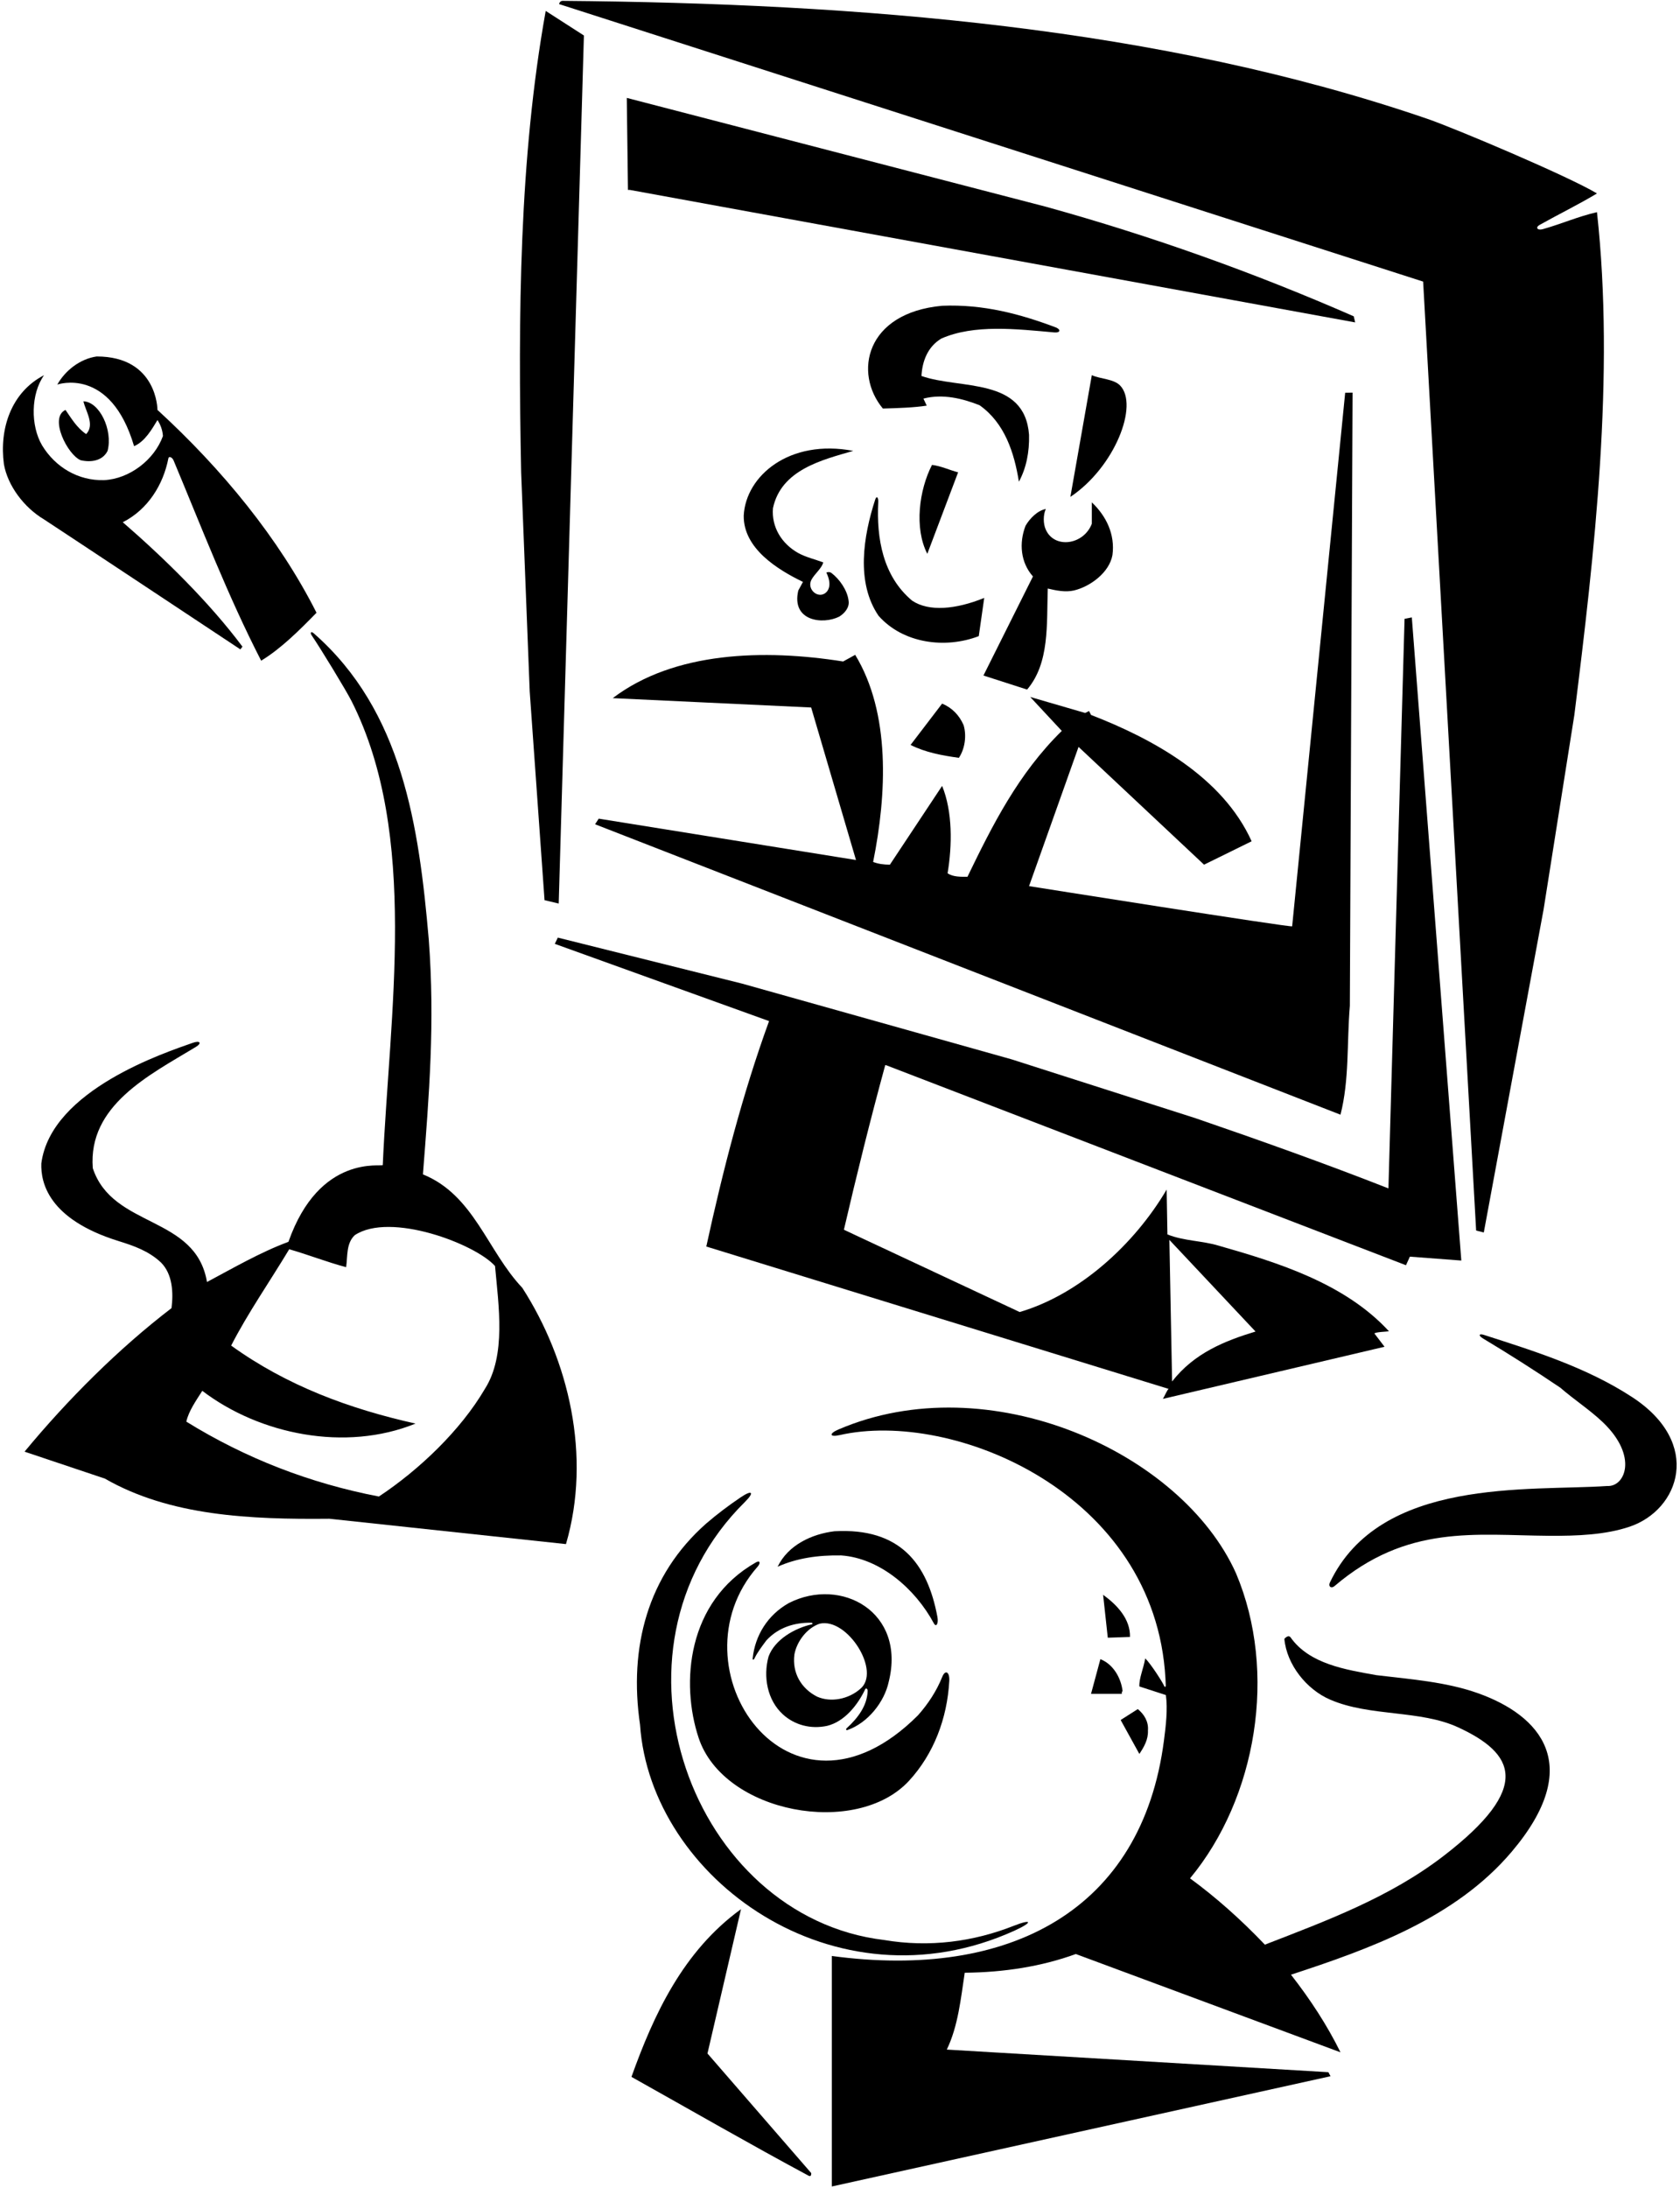 <?xml version="1.0" encoding="UTF-8"?>
<svg xmlns="http://www.w3.org/2000/svg" xmlns:xlink="http://www.w3.org/1999/xlink" width="431pt" height="561pt" viewBox="0 0 431 561" version="1.1">
<g id="surface1">
<path style=" stroke:none;fill-rule:nonzero;fill:rgb(0%,0%,0%);fill-opacity:1;" d="M 252.5 153.301 C 245.25 156.25 238.301 156.898 234 154 C 226.504 147.738 224.84 138.059 225.309 128.727 C 225.367 127.477 224.875 127.027 224.531 128.09 C 221.469 137.516 219.559 149.363 225.398 157.898 C 231.699 165 242.5 166.398 251.102 163.102 L 252.5 153.301 "/>
<path style=" stroke:none;fill-rule:nonzero;fill:rgb(0%,0%,0%);fill-opacity:1;" d="M 217.238 443.082 C 216.934 443.359 217.062 443.691 217.438 443.562 C 222.629 441.734 226.879 436.422 228 431.199 C 232.477 413.301 215.812 404.199 202.398 411 C 196.941 414.051 193.711 419.328 193.098 425.168 C 193.047 425.641 193.344 425.652 193.562 425.199 C 194.352 423.57 195.508 422.086 196.602 420.602 C 199.676 417.242 203.883 415.973 208.164 416.059 C 208.477 416.066 208.543 416.402 208.262 416.469 C 203.906 417.457 198.766 420.336 197.164 424.75 C 195.766 429.852 196.801 435.898 200.898 439.602 C 203.898 442.301 208 443.398 212.199 442.5 C 216.652 441.41 220.035 437.176 221.965 433.109 C 222.156 432.703 222.609 433.008 222.594 433.547 C 222.477 437.301 220.109 440.477 217.238 443.082 Z M 220.602 433.102 C 217.699 435.602 213.199 436.602 209.602 435 C 205.5 432.898 203.199 428.898 203.801 424.199 C 204.398 420.898 207 417.398 210.301 416.301 C 217.414 414.664 226.23 428.68 220.602 433.102 "/>
<path style=" stroke:none;fill-rule:nonzero;fill:rgb(0%,0%,0%);fill-opacity:1;" d="M 214.102 392.602 C 208.301 393.301 202.199 396.102 199.5 401.699 C 204.398 399.5 209.898 398.699 215.801 398.801 C 225.781 399.508 234.828 407.395 239.562 416.188 C 240.184 417.348 240.809 416.258 240.492 414.574 C 237.938 400.863 230.883 391.676 214.102 392.602 "/>
<path style=" stroke:none;fill-rule:nonzero;fill:rgb(0%,0%,0%);fill-opacity:1;" d="M 152.664 211.336 L 343.898 285.801 C 346.199 276.801 345.5 267.5 346.301 257.898 L 347 100.664 L 345.102 100.699 L 331.5 237.5 C 331.5 237.898 264 227.199 264 227.199 L 276.699 191.5 L 308.898 221.699 L 321.102 215.699 C 313.602 199.102 295.602 189.398 279.898 183.301 L 279.398 182.301 L 278.398 182.801 L 264.301 178.699 L 272.398 187.398 C 261.199 198.398 254.602 211.602 248.199 224.801 C 246.699 224.801 244.5 224.898 243.102 223.898 C 244.301 216.699 244.398 208.102 241.699 201.5 L 228.301 221.699 C 226.699 221.699 225.301 221.5 224 221 C 227.5 203.602 228.5 182.898 219.398 167.898 L 216.301 169.602 C 196.102 166.398 173 167 157.199 179 L 208.102 181.398 L 219.602 220.5 L 153.602 209.898 L 152.664 211.336 "/>
<path style=" stroke:none;fill-rule:nonzero;fill:rgb(0%,0%,0%);fill-opacity:1;" d="M 237.898 142 L 245.801 121.102 C 243.5 120.5 241.5 119.5 239.102 119.199 C 235.801 125.602 234.5 135.398 237.898 142 "/>
<path style=" stroke:none;fill-rule:nonzero;fill:rgb(0%,0%,0%);fill-opacity:1;" d="M 241.699 180.398 L 233.602 191 C 237.398 192.898 241.602 193.699 246 194.301 C 247.602 191.898 248 188.5 247.199 185.898 C 246.102 183.398 244.301 181.5 241.699 180.398 "/>
<path style=" stroke:none;fill-rule:nonzero;fill:rgb(0%,0%,0%);fill-opacity:1;" d="M 241.5 86.801 C 249.941 83.094 260.762 84.363 270.504 85.234 C 272.066 85.371 272.23 84.457 270.781 83.914 C 261.723 80.512 252.305 77.969 241.699 78.398 C 221.977 80.219 218.957 95.699 226.5 104.75 C 230.301 104.648 234.648 104.5 237.75 104 L 236.898 102.199 C 241.898 100.898 247 102.199 251.301 103.898 C 257.801 108.5 260.199 116.102 261.398 123.5 C 263.301 120 264.102 115.898 264 111.5 C 262.898 96.602 246.301 99.898 236.398 96.398 C 236.602 92.602 238 88.898 241.5 86.801 "/>
<path style=" stroke:none;fill-rule:nonzero;fill:rgb(0%,0%,0%);fill-opacity:1;" d="M 241.723 429.957 C 240.27 433.578 238.098 436.879 235.5 439.801 C 202.406 472.891 171.715 427.352 194.352 401.695 C 195.184 400.75 194.984 399.988 193.949 400.574 C 176.227 410.625 174.59 431.57 179.23 445.574 C 185.652 464.953 219.762 471.223 233.238 456.551 C 239.531 449.699 242.992 440.645 243.535 431.012 C 243.668 428.637 242.508 427.996 241.723 429.957 "/>
<path style=" stroke:none;fill-rule:nonzero;fill:rgb(0%,0%,0%);fill-opacity:1;" d="M 227.301 273.102 L 360.699 324.398 L 361.699 322.199 L 374.898 323.199 L 362.199 158.301 L 360.336 158.664 L 356.199 304.699 C 339.898 298.301 323.301 292.398 306.699 286.699 L 259.5 271.602 L 190.398 252.199 L 143.102 240.398 L 142.336 242 L 197.301 261.801 C 190.5 280.5 185.5 299.898 181.199 319.602 L 299.801 356.102 C 299.398 356.398 298.633 358.266 298.336 358.664 L 355.199 345.301 L 352.602 341.898 C 352.898 341.5 355.836 341.434 356.336 341.336 C 345.035 329.035 327.801 323.699 312.699 319.398 C 308.5 318.102 303.699 318.199 299.5 316.5 L 299.301 305 C 291 319.102 276.898 331.898 261.602 336.398 L 216.5 315.301 C 219.801 301.102 223.301 287 227.102 273.102 Z M 322.102 341.398 C 314.199 343.801 306.398 346.898 300.699 354.199 L 300 317.898 L 322.102 341.398 "/>
<path style=" stroke:none;fill-rule:nonzero;fill:rgb(0%,0%,0%);fill-opacity:1;" d="M 378.699 315.5 L 380.664 316 L 396 233.199 L 403.898 183.301 C 409.102 141.699 414.301 96.199 409.699 54.398 C 404.977 55.465 400.43 57.461 395.836 58.746 C 394.398 59.152 393.82 58.32 394.996 57.66 C 399.848 54.941 404.871 52.496 409.699 49.602 C 402.398 45.199 373.242 32.887 366.176 30.465 C 297.586 6.953 220.641 0.859 144.332 0.219 C 143.59 0.211 143.426 1.047 143.426 1.047 L 365.102 72.199 L 378.699 315.5 "/>
<path style=" stroke:none;fill-rule:nonzero;fill:rgb(0%,0%,0%);fill-opacity:1;" d="M 268.801 150.898 C 270.898 151.398 273.301 151.898 275.5 151.398 C 279.699 150.398 284.602 146.801 285.398 142.301 C 286.102 137 283.801 132.301 280.102 128.801 L 280.102 134.301 C 277.977 139.766 270.5 140.75 268.301 135.801 C 267.602 134.301 267.602 132 268.301 130.5 C 266.199 130.898 264.199 132.898 263.102 134.801 C 261.398 139.199 261.801 144.199 265 147.801 L 252.301 173.199 L 263.5 176.801 C 269.301 170 268.5 160.102 268.801 150.898 "/>
<path style=" stroke:none;fill-rule:nonzero;fill:rgb(0%,0%,0%);fill-opacity:1;" d="M 226.801 497.402 C 177.57 491.531 152.348 423.383 191.109 385.09 C 193.598 382.629 193.023 381.875 190.012 383.91 C 187 385.949 184.051 388.148 181.199 390.602 C 166.102 403.898 161.301 422.398 164.199 442.199 C 166.883 481.598 214.113 515.879 260.199 495.043 C 265.074 492.836 264.824 491.891 260.043 493.777 C 249.797 497.82 238.461 499.379 226.801 497.402 "/>
<path style=" stroke:none;fill-rule:nonzero;fill:rgb(0%,0%,0%);fill-opacity:1;" d="M 181.5 526.5 L 190.102 489.5 C 175.199 500.301 167.699 516.602 162 532.5 C 177.102 540.953 192.566 549.859 207.449 557.844 C 208.234 558.266 208.109 557.156 208.109 557.156 L 181.5 526.5 "/>
<path style=" stroke:none;fill-rule:nonzero;fill:rgb(0%,0%,0%);fill-opacity:1;" d="M 279.898 434.301 L 287.801 434.301 C 287.801 434.102 287.699 433.801 288 433.602 C 287.602 430.199 285.602 426.699 282.301 425.398 L 279.898 434.301 "/>
<path style=" stroke:none;fill-rule:nonzero;fill:rgb(0%,0%,0%);fill-opacity:1;" d="M 108.5 301.102 C 110.102 280.602 111.602 262.199 110 240.898 C 107.473 211.723 103.238 182.266 80.473 162.363 C 79.832 161.801 79.465 162.18 79.965 162.91 C 82.219 166.211 88.77 176.945 90.215 179.809 C 107.516 214.125 99.914 259.766 98.199 298.699 C 98.102 299.301 82 295.664 74 318.398 C 66.699 321.102 59.699 325.199 53.102 328.699 C 50.199 311.5 28.898 315 23.801 299.5 C 22.574 283.453 38.184 275.711 50.203 268.453 C 51.891 267.434 51.305 266.715 49.465 267.371 C 42.754 269.758 13.055 279.371 10.602 298.301 C 10.438 303.129 12.328 312.57 30.379 318.188 C 34.27 319.398 38.121 320.715 41.301 323.699 C 44.301 326.699 44.5 331.5 44 335.398 C 30.398 345.801 17.301 358.898 6.301 372.199 L 26.898 379.102 C 43.602 388.699 64.102 389.602 84.5 389.398 L 145.199 395.898 C 151.801 373.301 145.898 348.699 134 330.199 C 125 320.699 121.602 306.398 108.5 301.102 Z M 124.398 356.102 C 118.199 366.699 107.5 376.898 97.199 383.699 C 79.5 380.301 63 373.898 47.801 364.5 C 48.398 361.801 50.301 359.102 51.898 356.602 C 66.602 367.801 88.602 372.301 106.602 365 C 89.602 361.199 73.602 355.301 59.301 345 C 63.5 336.801 69.199 328.602 74.199 320.301 C 79.102 321.699 83.898 323.602 88.801 324.898 C 89.199 322 88.801 318.801 91 316.699 C 100.098 310.637 121.961 318.93 127 324.602 C 127.898 334.699 129.898 347.5 124.398 356.102 "/>
<path style=" stroke:none;fill-rule:nonzero;fill:rgb(0%,0%,0%);fill-opacity:1;" d="M 379.172 434.129 C 371.031 431.23 361.93 430.551 353.102 429.5 C 345.191 428.078 335.938 426.656 331.102 419.828 C 330.492 418.977 329.5 420.199 329.5 420.199 C 330.102 426.801 335.199 433.199 341.301 435.801 C 351.516 440.188 364.312 438.367 374.082 442.879 C 388.492 449.531 393.336 458.184 370.316 475.875 C 356.449 486.531 340.289 492.473 324.5 498.598 C 318.398 492.199 312 486.5 305.301 481.598 C 322.398 461 327.801 428.699 317.102 403.398 C 303.078 372.148 253.578 349.988 215.078 366.52 C 212.609 367.582 212.82 368.539 215.398 367.953 C 244.469 361.355 296.32 382.742 298.992 430.336 C 299.027 430.906 299.051 431.484 299.07 432.062 C 299.086 432.574 298.812 432.672 298.637 432.219 C 298.363 431.512 295.301 426.641 293.801 425.199 C 293.398 427.699 292.199 430.301 292.301 432.398 L 299.102 434.602 C 299.602 438.199 299.102 442.5 298.602 446.301 C 292.965 489.688 259.164 507.668 213.398 501.5 L 213.398 560.602 L 341.336 532.332 L 340.801 531.301 L 242.898 525.5 C 245.801 519.5 246.5 512.398 247.5 505.801 C 257.602 505.699 267.199 504.199 276 501 L 343.898 526.199 C 340.5 519.301 336.199 512.699 331.199 506.301 C 351.293 499.715 373.332 491.875 387.812 474.789 C 406.695 452.512 395.082 439.797 379.172 434.129 "/>
<path style=" stroke:none;fill-rule:nonzero;fill:rgb(0%,0%,0%);fill-opacity:1;" d="M 283 408.898 L 284.199 419.898 L 289.898 419.699 C 290 415.102 286.602 411.5 283 408.898 "/>
<path style=" stroke:none;fill-rule:nonzero;fill:rgb(0%,0%,0%);fill-opacity:1;" d="M 418.668 358.176 C 407.027 350.605 393.816 346.477 380.691 342.258 C 379.395 341.84 379.23 342.434 380.438 343.16 C 387.172 347.199 393.77 351.391 400.301 355.801 C 403.762 358.828 407.926 361.508 411.27 364.719 C 420.312 373.398 416.91 381.27 412.336 381 C 392.238 382.375 354.074 378.688 341.18 405.754 C 340.699 406.758 341.516 407.383 342.344 406.68 C 361.016 390.758 378.562 393.637 397.336 393.77 C 404.676 393.82 411.879 393.527 418.102 391.426 C 430.852 387.109 436.914 370.043 418.668 358.176 "/>
<path style=" stroke:none;fill-rule:nonzero;fill:rgb(0%,0%,0%);fill-opacity:1;" d="M 292.301 449.699 C 293.5 447.898 294.602 446 294.5 443.699 C 294.699 441.398 293.5 439.5 291.898 438.199 L 287.5 441 L 292.301 449.699 "/>
<path style=" stroke:none;fill-rule:nonzero;fill:rgb(0%,0%,0%);fill-opacity:1;" d="M 347.301 81.102 C 321.699 69.898 295.398 60.5 268.301 53 L 160.801 25.102 L 161.102 48.699 L 161.602 48.699 L 347.664 82.664 L 347.301 81.102 "/>
<path style=" stroke:none;fill-rule:nonzero;fill:rgb(0%,0%,0%);fill-opacity:1;" d="M 218.898 115.602 C 202.539 112.484 191.328 121.984 190.801 132.199 C 190.699 140.602 199.398 146 206 149.199 L 204.801 151.398 C 202.957 159.238 211.043 160.23 215.301 158.102 C 216.602 157.301 218 155.801 217.699 154 C 217.391 151.367 215.402 148.496 213.312 146.914 C 212.703 146.453 212 146.801 212 146.801 C 213.25 149.398 212.836 151.027 211.977 151.855 C 209.996 153.766 206.82 151.102 208.203 148.586 C 209.02 147.109 210.859 145.672 211.199 144.199 C 209.102 143.398 206.801 142.898 204.801 141.801 C 200.5 139.398 197.898 135.102 198.301 130.301 C 200.398 120.398 211 117.898 218.898 115.602 "/>
<path style=" stroke:none;fill-rule:nonzero;fill:rgb(0%,0%,0%);fill-opacity:1;" d="M 287.344 98.828 C 285.688 97.137 282.273 97.176 280.102 96.199 L 274.602 127.398 C 285.961 119.828 292.234 103.832 287.344 98.828 "/>
<path style=" stroke:none;fill-rule:nonzero;fill:rgb(0%,0%,0%);fill-opacity:1;" d="M 135.898 177.301 L 139.699 230.801 L 143.336 231.664 L 149.801 9.102 L 140 2.801 C 133.199 40.602 132.898 80.801 133.699 121.102 L 135.898 177.301 "/>
<path style=" stroke:none;fill-rule:nonzero;fill:rgb(0%,0%,0%);fill-opacity:1;" d="M 16.801 105.102 C 12.508 107.102 17.348 116.641 20.699 118 C 23.301 118.602 26.301 118.199 27.602 115.602 C 29 110.199 25.5 103 21.398 102.898 C 22 105.5 24.398 108.898 22.102 111.301 C 19.699 109.699 18.199 107.102 16.801 105.102 "/>
<path style=" stroke:none;fill-rule:nonzero;fill:rgb(0%,0%,0%);fill-opacity:1;" d="M 11.258 133.152 C 11.988 133.59 61.668 166.5 61.668 166.5 L 62.199 165.801 C 53.699 154.398 41.898 142.898 31.5 133.898 C 37.988 130.609 41.891 124.23 43.199 117.508 C 43.324 116.871 44.191 117.238 44.531 118.055 C 51.73 135.262 58.41 152.695 67 169.398 C 72.102 166.301 76.801 161.602 81.199 157.102 C 71.602 138.102 57 120.301 40.398 105.102 C 40.398 105.102 40.398 91.398 24.801 91.398 C 20.602 92 16.801 94.898 14.699 98.602 C 14.699 98.602 28.332 93.828 34.398 114.398 C 37.199 113.199 39 110 40.398 107.699 C 41.199 108.898 41.699 110.301 41.801 111.801 C 39.602 117.898 33.199 122.801 26.699 123.102 C 20.102 123.301 14.199 119.801 10.801 114.199 C 7.801 109.102 7.898 101 11.301 96.199 C 2.801 100.602 -0.199 110 1 119 C 1.961 124.512 6.141 130.102 11.258 133.152 "/>
</g>
</svg>

